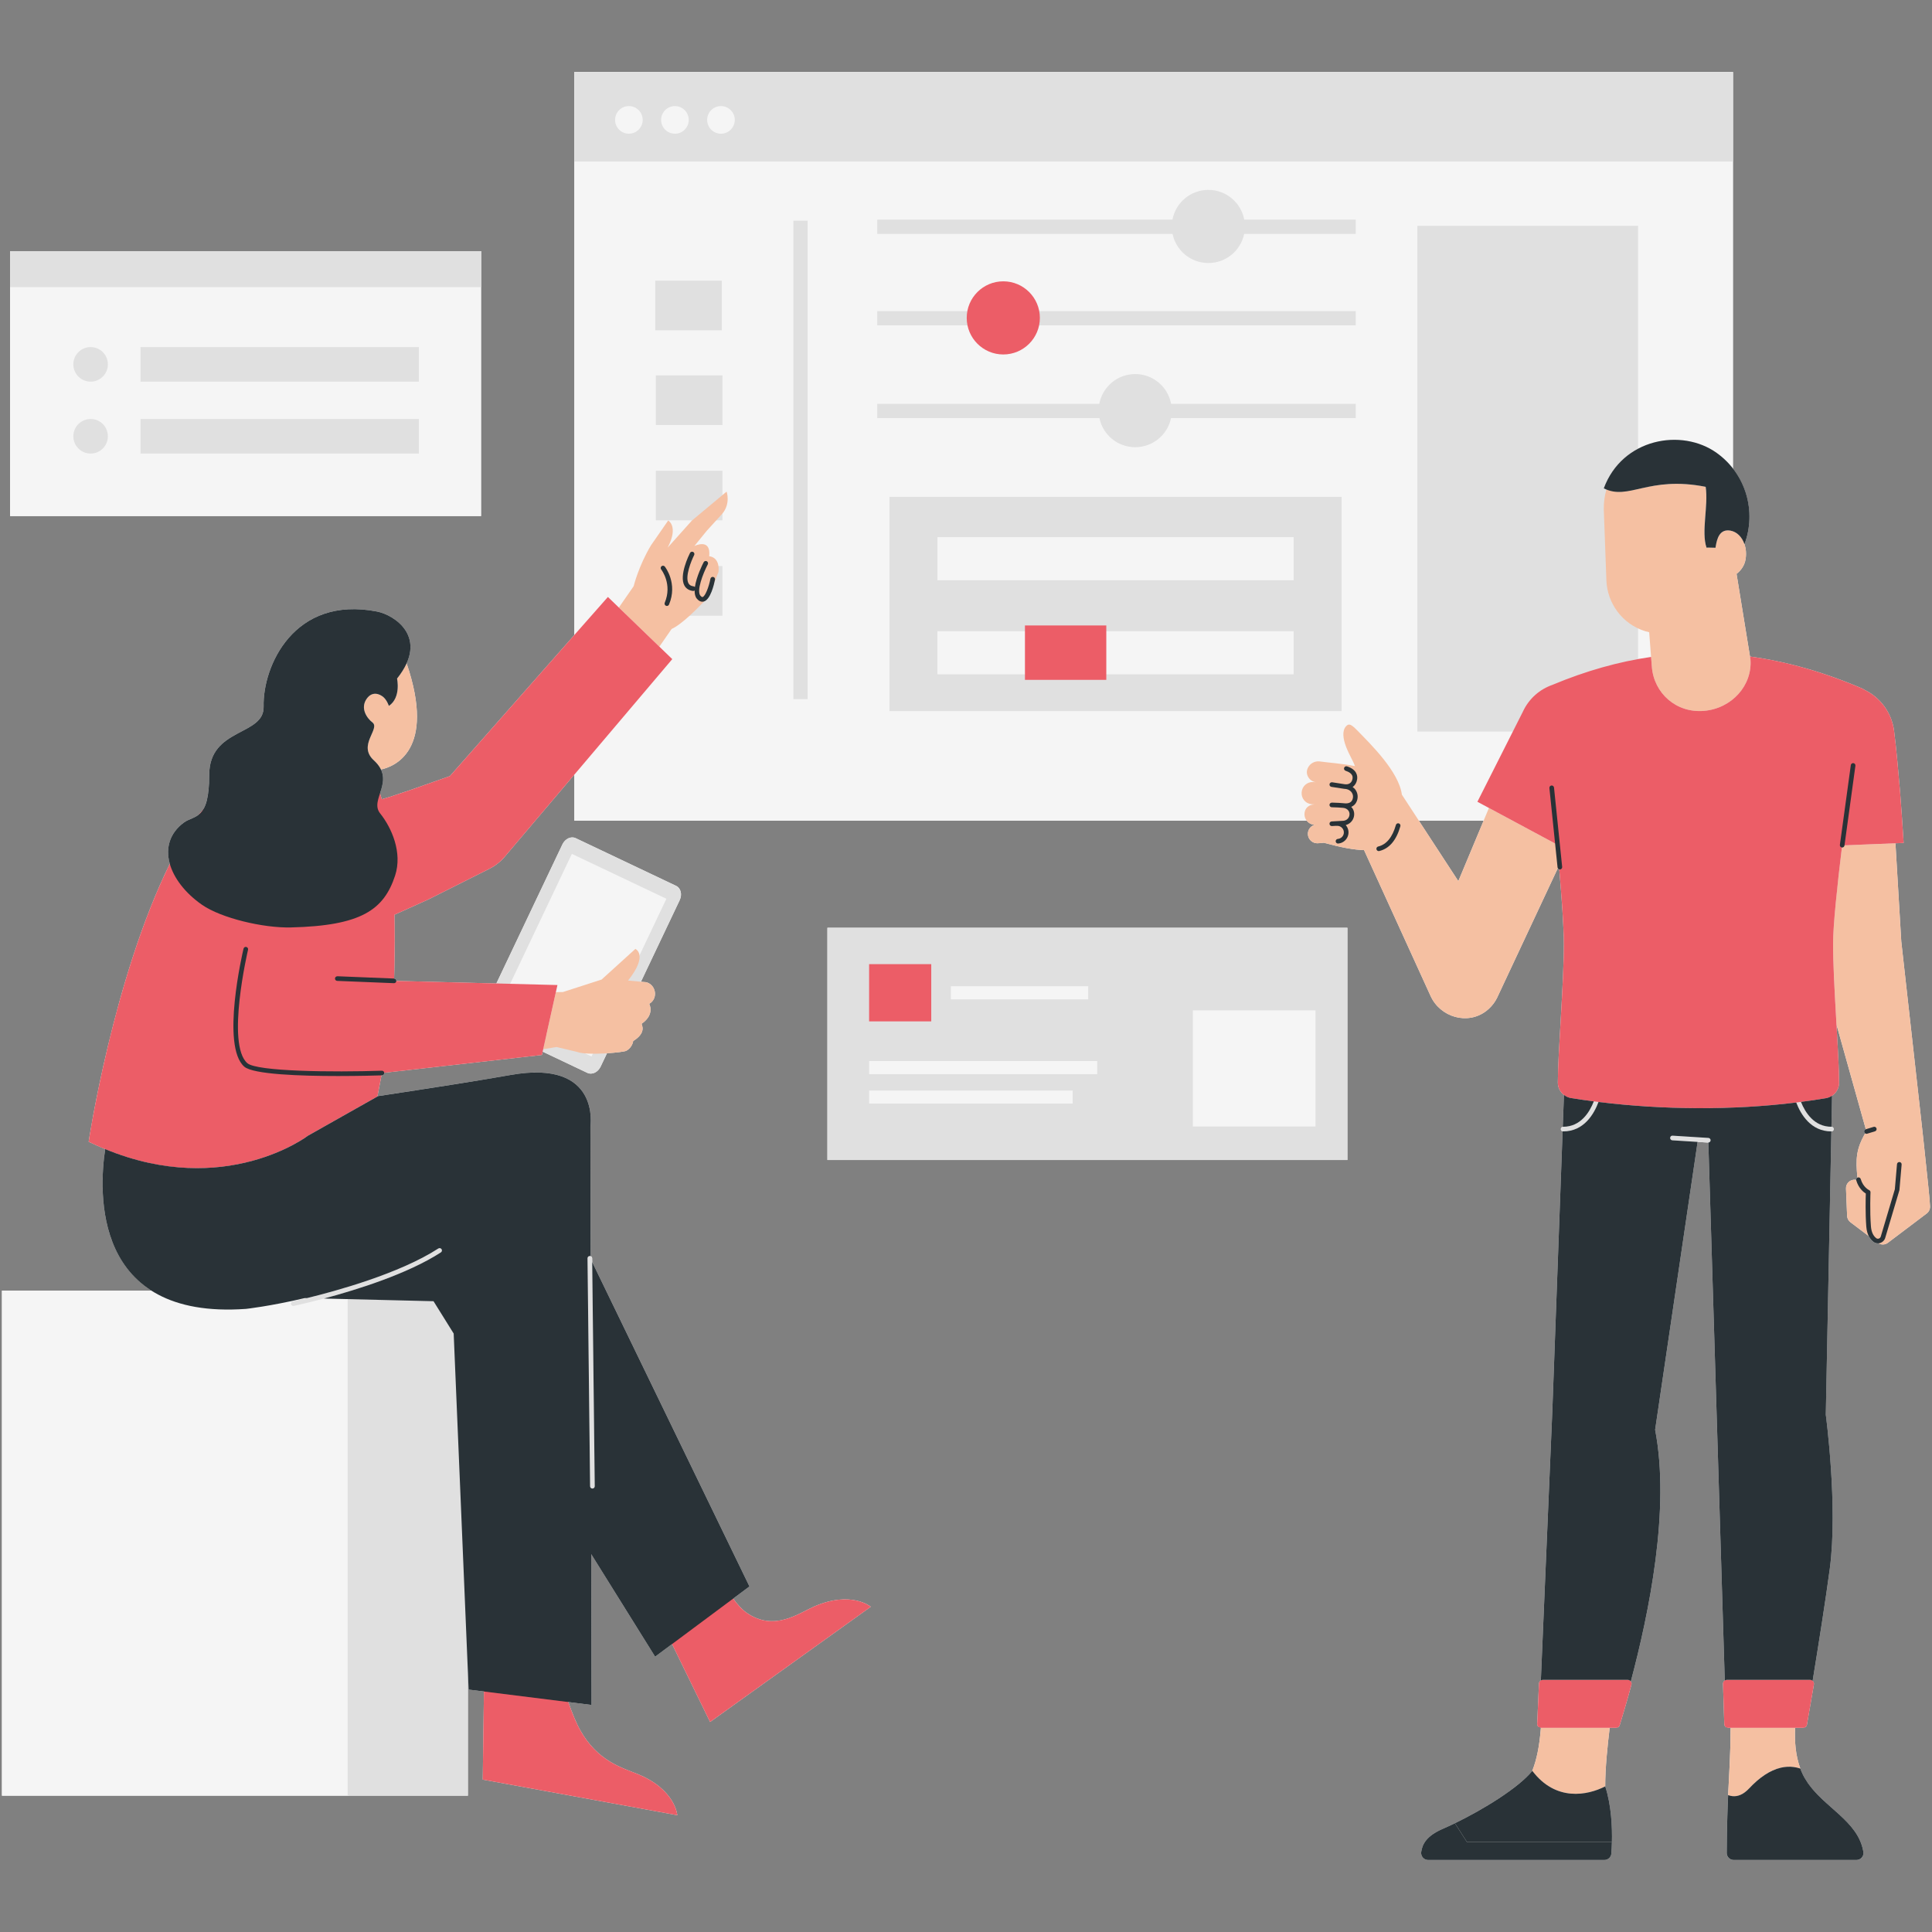 <svg xmlns="http://www.w3.org/2000/svg" xmlns:xlink="http://www.w3.org/1999/xlink" width="2000" zoomAndPan="magnify" viewBox="0 0 1500 1500" height="2000" preserveAspectRatio="xMidYMid meet" version="1.0"><rect x="0" y="0" width="1500" height="1500" fill="#808080" stroke="none"/><defs><clipPath id="bed9dd096c"><path d="M 1 55.91 L 1499 55.91 L 1499 1444.16 L 1 1444.16 Z M 1 55.91 " clip-rule="nonzero"/></clipPath><clipPath id="6524c5c101"><path d="M 1103 1415 L 1252 1415 L 1252 1444.16 L 1103 1444.16 Z M 1103 1415 " clip-rule="nonzero"/></clipPath><clipPath id="fa583aedb1"><path d="M 1 55.91 L 1346 55.91 L 1346 1395 L 1 1395 Z M 1 55.91 " clip-rule="nonzero"/></clipPath><clipPath id="7646b38ee9"><path d="M 7 55.91 L 1424 55.91 L 1424 1395 L 7 1395 Z M 7 55.91 " clip-rule="nonzero"/></clipPath><clipPath id="921b553883"><path d="M 1340 1371 L 1447 1371 L 1447 1444.16 L 1340 1444.16 Z M 1340 1371 " clip-rule="nonzero"/></clipPath><clipPath id="fa73527736"><path d="M 1103 1415 L 1252 1415 L 1252 1444.16 L 1103 1444.16 Z M 1103 1415 " clip-rule="nonzero"/></clipPath></defs><path fill="#f5f5f5" d="M 7.848 400.668 L 373.484 400.668 L 373.484 194.984 L 7.848 194.984 Z M 7.848 400.668 " fill-opacity="1" fill-rule="nonzero"/><path fill="#f5f5f5" d="M 642.398 720.332 L 1046.129 720.332 L 1046.129 900.621 L 642.398 900.621 Z M 642.398 720.332 " fill-opacity="1" fill-rule="nonzero"/><g clip-path="url(#bed9dd096c)"><path fill="#f5f5f5" d="M 1498.445 936.27 C 1498.445 936.238 1498.461 936.207 1498.461 936.18 C 1498.371 933.949 1497.828 928.055 1497.094 920.688 L 1497.09 920.68 C 1495.152 901.281 1491.867 871.656 1491.863 871.652 L 1476.148 730.965 L 1471.625 654.711 L 1432.062 656.316 L 1477.98 654.457 C 1477.168 641.16 1476.211 627.875 1475.203 614.594 C 1473.848 598.918 1472.539 583.242 1470.582 567.605 C 1468.742 552.871 1459.34 540.965 1446.777 535.18 C 1446.797 535.07 1446.805 534.992 1446.805 534.992 C 1416.887 522.074 1387.66 513.645 1358.691 509.73 L 1348.25 445.551 C 1351.926 442.734 1354.465 438.863 1355.242 434.293 C 1355.957 430.09 1355.586 426.035 1354.402 422.539 C 1361.816 402.75 1358.367 380.426 1345.441 363.805 L 1345.441 55.91 L 445.91 55.91 L 445.91 493.027 L 349.297 602.562 L 317.848 613.625 L 302.766 618.652 L 296.434 620.516 C 295.977 618.973 295.492 617.508 294.992 616.086 C 296.879 610.332 298.938 604.086 295.754 597.438 C 305.73 595.328 338.844 583.035 315.695 515.004 C 315.695 515.004 315.695 515.008 315.691 515.008 C 326.707 490.57 304.367 477.066 292.797 474.801 C 228.027 462.117 203.875 517.48 204.676 548.551 C 205.266 571.602 162.398 564.699 162.434 601.688 C 162.445 616.32 160.492 624.141 157.621 628.703 C 156.598 629.816 155.598 630.984 154.621 632.191 C 150.855 635.379 146.344 635.902 142.551 638.762 C 131.375 647.184 128.535 658.828 131.859 670.625 C 87.809 759.957 68.832 886.445 68.832 886.445 C 73.18 888.555 77.441 890.41 81.668 892.152 C 81.664 892.152 81.664 892.152 81.66 892.148 C 78.062 916.066 74.379 974.629 117.656 1002.078 L 1.508 1002.078 L 1.508 1394.176 L 363.289 1394.176 L 363.289 1298.512 L 363.848 1311.785 L 375.727 1313.27 L 374.812 1381.672 L 525.867 1409.305 C 525.867 1409.305 524.41 1389.34 495.219 1377.434 C 483.086 1372.484 463.945 1367.418 450.418 1343.18 C 447.234 1337.473 444.059 1329.562 441.219 1321.453 L 459.242 1323.707 L 459.02 1206.629 L 508.641 1286.227 L 521.781 1276.449 L 551.301 1336.945 L 676.102 1247.469 C 676.102 1247.469 660.73 1234.648 631.891 1247.379 C 619.902 1252.672 600.895 1266.949 579.684 1252.141 C 575.965 1249.543 572.457 1245.609 569.262 1241.113 L 581.895 1231.715 L 459.781 979.848 L 461.758 1153.879 L 459.746 976.914 C 459.734 976.145 459.27 975.574 458.578 975.301 L 458.387 874.816 C 458.387 874.816 466.906 822.008 396.336 834.617 C 373.32 838.73 335.066 844.738 293.074 851.086 L 296.191 834.914 C 296.328 834.91 296.484 834.902 296.602 834.898 C 297.594 834.867 298.375 834.035 298.344 833.039 C 298.344 832.988 298.316 832.949 298.309 832.898 L 420.742 819.07 L 421.316 816.488 L 456.027 832.977 C 459.633 834.688 464.242 832.52 466.324 828.133 L 471.254 817.758 C 478.922 817.266 485.543 816.371 486.27 815.801 C 491.152 813.109 491.598 808.246 491.598 808.246 C 502.25 801.715 498.125 795.656 498.102 794.883 C 508.773 787.52 504.031 779.367 504.031 779.367 C 504.109 779.328 504.184 779.27 504.281 779.23 C 511.039 775.105 509.434 764.742 501.805 762.59 C 501.773 762.582 499.957 762.422 497.629 762.211 L 527.727 698.832 C 529.809 694.445 528.574 689.504 524.973 687.793 L 446.949 650.738 C 443.348 649.027 438.734 651.195 436.652 655.582 L 385.375 763.566 L 307.723 761.582 C 307.742 760.598 306.98 759.777 306 759.734 L 305.988 759.734 C 306.184 753.895 306.742 734.113 306.238 710.223 L 324.953 701.766 L 332.797 698.207 L 379.969 674.52 C 384.91 672.039 389.254 668.516 392.699 664.195 L 445.906 601.434 L 445.906 637.176 L 1014.527 637.176 C 1015.836 638.863 1017.77 640.051 1020.02 640.328 L 1020.535 640.301 C 1020.535 640.344 1020.527 640.383 1020.527 640.426 C 1017.238 641.469 1015.047 644.727 1015.484 648.285 C 1015.93 651.934 1019.023 654.684 1022.699 654.715 C 1023.719 654.723 1025.633 654.551 1027.848 654.312 C 1041.316 658.004 1051.148 659.809 1059.043 660.012 C 1074.336 693.609 1110.586 773.023 1110.586 773.023 C 1118.078 789.867 1139.605 796.152 1154.109 784.777 C 1154.742 784.289 1155.352 783.766 1155.949 783.211 C 1158.594 780.773 1160.684 777.957 1162.223 774.926 L 1209.477 674.098 C 1209.711 674.543 1210.137 674.848 1210.621 674.977 C 1212.727 699.789 1214.168 721.391 1214.168 732.918 C 1214.168 763.723 1209.496 817.988 1209.496 840.535 C 1209.496 844.414 1211.34 847.883 1214.234 850.121 L 1213.324 874.891 C 1213.422 874.871 1213.512 874.832 1213.613 874.832 C 1212.621 874.832 1211.812 875.641 1211.812 876.633 C 1211.812 877.629 1212.621 878.438 1213.613 878.438 C 1214.988 878.438 1216.277 878.305 1217.531 878.121 C 1216.277 878.305 1214.984 878.438 1213.613 878.438 C 1213.465 878.438 1213.336 878.387 1213.195 878.352 L 1205.195 1096.035 L 1196.305 1304.723 C 1195.48 1305.219 1194.887 1306.066 1194.844 1307.094 L 1193.457 1338.402 C 1193.41 1339.461 1193.953 1340.363 1194.758 1340.926 L 1194.734 1341.504 L 1196.348 1341.504 C 1195.152 1356.414 1192.973 1366.492 1189.645 1374.879 C 1189.648 1374.875 1189.656 1374.871 1189.66 1374.867 C 1179.023 1388.152 1151.172 1405.078 1129.578 1415.566 L 1138.957 1430.211 L 1251.477 1430.211 C 1251.754 1418.637 1251.082 1401.73 1246.281 1386.957 C 1246.211 1373.02 1248.164 1354.336 1249.75 1341.508 L 1255.898 1341.508 C 1255.93 1341.402 1255.965 1341.289 1255.996 1341.184 C 1256.719 1340.84 1257.305 1340.234 1257.551 1339.434 C 1260.195 1330.914 1263.344 1320.234 1266.625 1308 C 1266.867 1307.094 1266.645 1306.203 1266.148 1305.512 C 1280.266 1252.43 1296.926 1171.746 1285.035 1110.086 L 1318.016 886.586 L 1298.383 885.348 L 1326.184 887.098 C 1326.223 887.102 1326.258 887.102 1326.293 887.102 C 1326.316 887.102 1326.336 887.09 1326.355 887.09 C 1326.355 887.09 1326.352 887.09 1326.352 887.09 L 1339.105 1304.781 C 1338.266 1305.332 1337.691 1306.246 1337.727 1307.324 L 1338.723 1338.637 C 1338.758 1339.691 1339.367 1340.566 1340.215 1341.066 L 1340.23 1341.516 L 1343.648 1341.516 C 1343.629 1342.469 1343.578 1343.387 1343.578 1344.379 C 1343.578 1361.809 1342.559 1375.145 1341.711 1393.715 C 1341.648 1395.105 1341.586 1396.531 1341.527 1397.984 C 1341.504 1398.527 1341.484 1399.094 1341.461 1399.645 C 1341.43 1400.469 1341.398 1401.289 1341.367 1402.137 C 1341.332 1403.035 1341.297 1403.957 1341.266 1404.879 C 1341.246 1405.41 1341.227 1405.945 1341.211 1406.484 C 1341.176 1407.59 1341.137 1408.711 1341.102 1409.859 C 1341.09 1410.184 1341.086 1410.516 1341.074 1410.844 C 1340.836 1418.93 1340.664 1428.02 1340.621 1438.641 C 1340.605 1441.648 1343.035 1444.109 1346.047 1444.109 L 1441.344 1444.109 C 1444.664 1444.109 1447.262 1441.145 1446.723 1437.867 C 1444.707 1425.527 1436.777 1416.848 1427.734 1408.605 C 1427.738 1408.605 1427.742 1408.605 1427.746 1408.609 C 1427.422 1408.312 1427.086 1408.02 1426.762 1407.727 C 1424.031 1405.27 1421.242 1402.828 1418.469 1400.344 C 1417.824 1399.762 1417.184 1399.18 1416.547 1398.59 C 1415.863 1397.965 1415.191 1397.336 1414.52 1396.695 C 1413.836 1396.047 1413.168 1395.387 1412.5 1394.73 C 1411.891 1394.129 1411.289 1393.523 1410.695 1392.906 C 1410.016 1392.195 1409.359 1391.469 1408.707 1390.738 C 1408.164 1390.137 1407.621 1389.535 1407.098 1388.914 C 1406.434 1388.121 1405.805 1387.293 1405.18 1386.469 C 1404.727 1385.871 1404.254 1385.285 1403.82 1384.672 C 1403.152 1383.73 1402.551 1382.734 1401.945 1381.738 C 1401.617 1381.195 1401.254 1380.676 1400.941 1380.121 C 1400.074 1378.57 1399.281 1376.961 1398.586 1375.281 C 1398.574 1375.254 1398.562 1375.234 1398.555 1375.211 C 1398.266 1374.516 1398.031 1373.82 1397.773 1373.121 C 1393.922 1362.66 1393.301 1352.113 1393.68 1341.516 L 1401.266 1341.516 C 1401.285 1341.398 1401.309 1341.262 1401.328 1341.145 C 1402.121 1340.73 1402.73 1340.008 1402.895 1339.074 C 1404.43 1330.289 1406.309 1319.48 1408.309 1307.742 C 1408.488 1306.68 1408.047 1305.711 1407.309 1305.059 C 1412.074 1275.871 1417.508 1241.523 1420.641 1218.047 C 1427.094 1169.602 1417.531 1098.398 1417.531 1098.398 L 1421.848 878.441 C 1420.496 878.441 1419.227 878.312 1417.992 878.133 C 1419.238 878.316 1420.52 878.445 1421.883 878.445 C 1422.875 878.445 1423.684 877.641 1423.684 876.645 C 1423.684 875.652 1422.875 874.844 1421.883 874.844 C 1421.895 874.844 1421.902 874.852 1421.918 874.852 L 1422.391 850.734 C 1425.695 848.539 1427.855 844.832 1427.855 840.648 C 1427.855 830.441 1426.895 813.668 1425.84 795.516 C 1434.605 826.84 1444.84 863.32 1448.613 876.77 L 1448.574 876.781 C 1447.625 877.074 1447.09 878.078 1447.379 879.035 C 1447.504 879.449 1447.777 879.762 1448.113 879.984 C 1447.898 880.336 1447.641 880.691 1447.453 881.035 C 1441.629 891.777 1440.477 899.047 1442.121 914.363 C 1441.453 914.695 1441.07 915.398 1441.156 916.145 C 1440.965 916.102 1440.793 916.016 1440.598 915.988 C 1436.566 915.5 1433.059 918.734 1433.223 922.793 L 1434.082 943.98 C 1434.16 945.949 1435.117 947.777 1436.691 948.969 L 1450.891 959.711 C 1451.953 961.801 1453.262 963.227 1454.434 964.141 C 1455.457 964.945 1456.711 965.363 1457.984 965.363 C 1458.152 965.363 1458.316 965.297 1458.488 965.285 C 1460.754 966.594 1463.59 966.527 1465.723 964.914 L 1495.852 942.172 C 1497.578 940.871 1498.555 938.809 1498.469 936.648 Z M 239.09 881.758 C 239.09 881.758 239.023 881.809 238.902 881.898 C 239.02 881.812 239.09 881.758 239.09 881.758 Z M 292.312 592.41 C 292.176 592.258 292.047 592.105 291.902 591.949 C 292.047 592.105 292.176 592.258 292.312 592.41 Z M 294.652 595.477 C 294.723 595.582 294.793 595.691 294.859 595.797 C 294.789 595.688 294.719 595.578 294.652 595.477 Z M 293.387 593.684 C 293.504 593.836 293.617 593.984 293.727 594.133 C 293.617 593.984 293.504 593.836 293.387 593.684 Z M 310.578 523.781 C 310.68 523.637 310.766 523.5 310.863 523.355 C 310.766 523.5 310.684 523.637 310.578 523.781 Z M 314.305 517.824 C 314.305 517.82 314.309 517.82 314.309 517.816 C 314.305 517.82 314.305 517.82 314.305 517.824 Z M 312.594 520.766 C 312.641 520.695 312.676 520.629 312.719 520.559 C 312.672 520.629 312.641 520.695 312.594 520.766 Z M 272.793 1002.082 L 272.785 1002.082 C 275.438 1001.262 278.156 1000.395 280.898 999.496 C 278.16 1000.395 275.441 1001.262 272.793 1002.082 Z M 282.176 999.078 C 287.664 997.27 293.281 995.305 298.895 993.191 C 293.277 995.305 287.664 997.266 282.176 999.078 Z M 300.566 992.559 C 306.074 990.457 311.555 988.211 316.879 985.828 C 311.551 988.211 306.078 990.453 300.566 992.559 Z M 318.723 984.996 C 323.957 982.609 329.008 980.09 333.762 977.441 C 329.008 980.09 323.957 982.609 318.723 984.996 Z M 335.508 976.457 C 337.848 975.117 340.141 973.754 342.301 972.352 C 340.141 973.758 337.848 975.117 335.508 976.457 Z M 266.066 1000.355 C 267.789 999.844 269.547 999.312 271.324 998.766 C 269.547 999.312 267.789 999.848 266.066 1000.355 Z M 272.73 998.332 C 274.695 997.723 276.691 997.09 278.711 996.438 C 276.691 997.09 274.699 997.723 272.73 998.332 Z M 260.133 1002.082 L 260.125 1002.082 C 261.828 1001.594 263.559 1001.102 265.336 1000.574 C 263.562 1001.098 261.836 1001.598 260.133 1002.082 Z M 335.078 972.551 C 336.879 971.496 338.652 970.426 340.34 969.328 C 338.652 970.426 336.879 971.496 335.078 972.551 Z M 279.91 996.043 C 281.652 995.473 283.414 994.887 285.18 994.285 C 283.414 994.887 281.652 995.473 279.91 996.043 Z M 286.645 993.785 C 288.688 993.086 290.746 992.359 292.801 991.613 C 290.742 992.359 288.688 993.086 286.645 993.785 Z M 294.223 991.094 C 296 990.445 297.777 989.781 299.555 989.102 C 297.777 989.781 296 990.441 294.223 991.094 Z M 300.895 988.59 C 302.949 987.793 305.004 986.973 307.043 986.137 C 305.004 986.973 302.949 987.793 300.895 988.59 Z M 308.535 985.516 C 310.336 984.766 312.125 984 313.891 983.223 C 312.125 984.004 310.336 984.766 308.535 985.516 Z M 314.953 982.766 C 316.957 981.871 318.938 980.957 320.891 980.023 C 318.938 980.953 316.957 981.871 314.953 982.766 Z M 322.328 979.328 C 324.145 978.445 325.938 977.551 327.691 976.637 C 325.938 977.551 324.145 978.449 322.328 979.328 Z M 328.273 976.336 C 330.16 975.348 331.988 974.332 333.785 973.301 C 331.988 974.332 330.16 975.348 328.273 976.336 Z M 459.25 820.23 L 454.258 817.859 L 459.25 820.23 L 460.258 818.109 Z M 443.992 662.938 L 517.391 697.793 L 443.992 662.938 L 416.383 721.078 Z M 1345.871 1394.555 C 1346.168 1394.566 1346.465 1394.578 1346.762 1394.566 C 1346.461 1394.578 1346.168 1394.566 1345.871 1394.555 Z M 1355.973 1390.488 C 1356.668 1389.887 1357.367 1389.238 1358.078 1388.477 C 1358.984 1387.512 1359.891 1386.598 1360.801 1385.707 C 1359.891 1386.598 1358.984 1387.512 1358.078 1388.477 C 1357.367 1389.238 1356.668 1389.891 1355.973 1390.488 Z M 1347.605 1394.5 C 1347.945 1394.461 1348.289 1394.402 1348.641 1394.332 C 1348.289 1394.406 1347.945 1394.461 1347.605 1394.5 Z M 1349.406 1394.176 C 1350 1394.016 1350.598 1393.82 1351.211 1393.562 C 1350.598 1393.816 1349.996 1394.016 1349.406 1394.176 Z M 1351.668 1393.332 C 1352.176 1393.098 1352.684 1392.832 1353.199 1392.516 C 1352.684 1392.832 1352.176 1393.098 1351.668 1393.332 Z M 1353.887 1392.074 C 1354.359 1391.758 1354.844 1391.398 1355.328 1391.012 C 1354.844 1391.398 1354.359 1391.758 1353.887 1392.074 Z M 1387.695 1371.711 C 1385.996 1371.801 1384.305 1372.043 1382.613 1372.441 C 1381.652 1372.664 1380.695 1372.953 1379.734 1373.273 C 1384.043 1371.832 1388.387 1371.332 1392.734 1371.922 C 1391.055 1371.695 1389.375 1371.625 1387.695 1371.711 Z M 1361.641 1384.914 C 1362.285 1384.305 1362.934 1383.711 1363.582 1383.137 C 1362.93 1383.711 1362.285 1384.305 1361.641 1384.914 Z M 1364.539 1382.305 C 1365.184 1381.758 1365.832 1381.23 1366.484 1380.719 C 1365.836 1381.227 1365.188 1381.754 1364.539 1382.305 Z M 1367.355 1380.031 C 1368.285 1379.328 1369.215 1378.66 1370.152 1378.039 C 1369.219 1378.66 1368.285 1379.332 1367.355 1380.031 Z M 1370.168 1378.031 C 1371.098 1377.418 1372.039 1376.852 1372.98 1376.316 C 1372.039 1376.852 1371.102 1377.414 1370.168 1378.031 Z M 1373.859 1375.848 C 1374.523 1375.492 1375.188 1375.152 1375.855 1374.84 C 1375.188 1375.152 1374.523 1375.492 1373.859 1375.848 Z M 1376.848 1374.395 C 1377.516 1374.102 1378.188 1373.84 1378.855 1373.594 C 1378.188 1373.84 1377.512 1374.102 1376.848 1374.395 Z M 1393.949 1372.145 C 1394.387 1372.223 1394.824 1372.285 1395.262 1372.387 C 1394.824 1372.285 1394.387 1372.223 1393.949 1372.145 Z M 1174.395 637.176 L 1207.375 654.887 Z M 1237.449 855.09 C 1237.445 855.09 1237.441 855.09 1237.438 855.09 C 1237.441 855.09 1237.445 855.09 1237.449 855.09 Z M 1239.641 859.043 C 1239.609 859.113 1239.586 859.176 1239.555 859.246 C 1239.59 859.176 1239.613 859.113 1239.641 859.043 Z M 1238.895 860.609 C 1238.684 861.039 1238.457 861.469 1238.227 861.902 C 1238.457 861.469 1238.684 861.035 1238.895 860.609 Z M 1237.621 863.023 C 1237.184 863.789 1236.711 864.551 1236.211 865.305 C 1236.715 864.551 1237.184 863.789 1237.621 863.023 Z M 1229.328 868.188 C 1229.246 868.27 1229.16 868.34 1229.082 868.418 C 1229.16 868.34 1229.25 868.27 1229.328 868.188 Z M 1227.102 870.152 C 1226.945 870.273 1226.793 870.402 1226.637 870.52 C 1226.793 870.402 1226.945 870.273 1227.102 870.152 Z M 1224.211 872.102 C 1224.055 872.191 1223.887 872.266 1223.727 872.355 C 1223.883 872.27 1224.055 872.191 1224.211 872.102 Z M 1221.223 873.477 C 1221.082 873.527 1220.949 873.59 1220.812 873.641 C 1220.953 873.59 1221.082 873.527 1221.223 873.477 Z M 1237.449 855.094 C 1237.324 855.41 1237.191 855.727 1237.059 856.047 C 1237.188 855.727 1237.324 855.406 1237.449 855.094 Z M 1236.484 857.371 C 1236.355 857.664 1236.23 857.949 1236.094 858.242 C 1236.23 857.953 1236.355 857.664 1236.484 857.371 Z M 1235.047 860.316 C 1234.91 860.562 1234.773 860.805 1234.633 861.051 C 1234.77 860.805 1234.91 860.562 1235.047 860.316 Z M 1233.461 863 C 1233.379 863.121 1233.312 863.246 1233.23 863.367 C 1233.309 863.25 1233.379 863.121 1233.461 863 Z M 1231.645 865.551 C 1231.496 865.738 1231.352 865.922 1231.199 866.105 C 1231.352 865.918 1231.5 865.734 1231.645 865.551 Z M 1231.117 871.434 C 1230.395 872.121 1229.633 872.773 1228.828 873.383 C 1229.629 872.773 1230.391 872.121 1231.117 871.434 Z M 1235.648 866.133 C 1235.184 866.809 1234.688 867.469 1234.168 868.121 C 1234.688 867.473 1235.18 866.809 1235.648 866.133 Z M 1233.773 868.625 C 1233.117 869.414 1232.41 870.172 1231.672 870.906 C 1232.41 870.172 1233.117 869.414 1233.773 868.625 Z M 1259.887 857.594 C 1260.051 857.609 1260.223 857.625 1260.387 857.641 C 1260.223 857.625 1260.051 857.613 1259.887 857.594 Z M 1299.621 860.051 C 1299.105 860.031 1298.594 860.02 1298.074 860.004 C 1298.59 860.02 1299.105 860.035 1299.621 860.051 Z M 1338.957 860.105 C 1338.109 860.133 1337.258 860.156 1336.406 860.18 C 1337.258 860.156 1338.109 860.133 1338.957 860.105 Z M 1401.836 868.715 C 1402.484 869.488 1403.172 870.238 1403.898 870.957 C 1403.172 870.238 1402.484 869.488 1401.836 868.715 Z M 1406.559 873.266 C 1405.816 872.695 1405.109 872.09 1404.438 871.461 C 1405.105 872.09 1405.816 872.695 1406.559 873.266 Z M 1401.305 868.051 C 1400.816 867.434 1400.348 866.805 1399.902 866.168 C 1400.344 866.801 1400.812 867.434 1401.305 868.051 Z M 1399.387 865.43 C 1398.887 864.68 1398.422 863.918 1397.988 863.16 C 1398.426 863.918 1398.887 864.68 1399.387 865.43 Z M 1397.367 862.035 C 1397.129 861.586 1396.898 861.148 1396.68 860.703 C 1396.898 861.145 1397.125 861.586 1397.367 862.035 Z M 1395.539 858.262 C 1395.453 858.074 1395.367 857.883 1395.289 857.695 C 1395.367 857.883 1395.457 858.07 1395.539 858.262 Z M 1398.246 855.504 C 1398.246 855.508 1398.25 855.512 1398.25 855.512 C 1398.25 855.508 1398.246 855.504 1398.246 855.504 Z M 1399.168 857.641 C 1399.266 857.848 1399.363 858.059 1399.465 858.273 C 1399.363 858.059 1399.266 857.852 1399.168 857.641 Z M 1400.602 860.516 C 1400.676 860.656 1400.762 860.797 1400.84 860.938 C 1400.762 860.797 1400.68 860.656 1400.602 860.516 Z M 1402.062 862.965 C 1402.164 863.121 1402.266 863.285 1402.367 863.441 C 1402.262 863.285 1402.164 863.121 1402.062 862.965 Z M 1403.961 865.633 C 1404.09 865.801 1404.227 865.957 1404.359 866.121 C 1404.227 865.957 1404.09 865.801 1403.961 865.633 Z M 1406.207 868.18 C 1406.234 868.211 1406.262 868.242 1406.293 868.273 C 1406.262 868.242 1406.238 868.211 1406.207 868.18 Z M 1407.781 854.188 C 1411.102 853.695 1414.41 853.184 1417.676 852.629 C 1414.41 853.184 1411.105 853.699 1407.781 854.188 Z M 1414.762 873.648 C 1414.598 873.59 1414.441 873.52 1414.281 873.461 C 1414.441 873.52 1414.598 873.59 1414.762 873.648 Z M 1411.785 872.34 C 1411.648 872.266 1411.508 872.207 1411.375 872.129 C 1411.508 872.207 1411.648 872.266 1411.785 872.34 Z M 1408.957 870.551 C 1408.785 870.426 1408.621 870.293 1408.453 870.164 C 1408.621 870.293 1408.785 870.422 1408.957 870.551 Z M 1377.398 857.812 C 1376.367 857.906 1375.34 858 1374.305 858.086 C 1375.34 858 1376.367 857.91 1377.398 857.812 Z M 1346.613 413.02 C 1347.402 413.402 1348.156 413.859 1348.859 414.402 C 1348.152 413.859 1347.402 413.398 1346.613 413.02 Z M 1354.402 422.523 C 1354.117 421.676 1353.766 420.875 1353.387 420.102 C 1353.766 420.879 1354.121 421.676 1354.402 422.523 Z M 1352.863 419.109 C 1352.426 418.348 1351.961 417.605 1351.434 416.945 C 1351.961 417.609 1352.426 418.348 1352.863 419.109 Z M 1350.969 416.426 C 1350.469 415.852 1349.941 415.324 1349.375 414.844 C 1349.941 415.324 1350.469 415.848 1350.969 416.426 Z M 1346.062 412.777 C 1345.863 412.695 1345.645 412.664 1345.445 412.59 L 1345.445 412.508 C 1345.656 412.59 1345.855 412.691 1346.062 412.777 Z M 1132.242 684.125 L 1101.602 637.176 L 1151.875 637.176 Z M 1217.055 851.734 C 1216.891 851.664 1216.73 851.59 1216.57 851.512 C 1216.73 851.586 1216.891 851.664 1217.055 851.734 Z M 1217.785 874.422 C 1217.547 874.465 1217.309 874.5 1217.066 874.535 C 1217.305 874.5 1217.547 874.465 1217.785 874.422 Z M 1221.926 877.09 C 1220.82 877.465 1219.645 877.742 1218.43 877.969 C 1219.645 877.742 1220.82 877.465 1221.926 877.09 Z M 1228.598 873.566 C 1227.719 874.215 1226.777 874.805 1225.801 875.344 C 1226.777 874.805 1227.719 874.215 1228.598 873.566 Z M 1225.125 875.695 C 1224.148 876.199 1223.137 876.66 1222.059 877.035 C 1223.137 876.66 1224.148 876.203 1225.125 875.695 Z M 1197.812 1304.242 C 1197.508 1304.242 1197.223 1304.324 1196.941 1304.41 C 1197.215 1304.312 1197.504 1304.242 1197.812 1304.242 Z M 1195.48 1341.297 C 1195.762 1341.395 1196.051 1341.473 1196.359 1341.48 C 1196.047 1341.473 1195.758 1341.406 1195.48 1341.297 Z M 1265.141 1304.59 C 1265.152 1304.594 1265.156 1304.605 1265.168 1304.613 C 1265.156 1304.605 1265.152 1304.594 1265.141 1304.59 Z M 1327.559 886.574 C 1327.586 886.555 1327.594 886.516 1327.621 886.492 C 1327.594 886.516 1327.586 886.555 1327.559 886.574 Z M 1327.938 886.051 C 1328.031 885.852 1328.094 885.629 1328.105 885.398 C 1328.094 885.629 1328.035 885.852 1327.938 886.051 Z M 1340.711 1304.242 C 1340.383 1304.242 1340.078 1304.336 1339.785 1304.434 C 1340.07 1304.316 1340.375 1304.242 1340.711 1304.242 Z M 1399.988 1341.492 L 1341.699 1341.492 C 1341.387 1341.492 1341.098 1341.422 1340.82 1341.32 C 1341.102 1341.41 1341.391 1341.492 1341.699 1341.492 L 1399.988 1341.492 C 1400.27 1341.492 1400.527 1341.426 1400.785 1341.355 C 1400.531 1341.438 1400.27 1341.492 1399.988 1341.492 Z M 1405.402 1304.242 C 1405.797 1304.242 1406.156 1304.336 1406.488 1304.488 C 1406.152 1304.352 1405.797 1304.242 1405.402 1304.242 Z M 1407.004 873.617 C 1407.867 874.254 1408.785 874.824 1409.738 875.355 C 1408.785 874.824 1407.871 874.254 1407.004 873.617 Z M 1413.656 877.102 C 1414.742 877.469 1415.898 877.742 1417.086 877.965 C 1415.895 877.742 1414.742 877.469 1413.656 877.102 Z M 1410.438 875.715 C 1411.352 876.18 1412.297 876.602 1413.297 876.957 C 1412.293 876.605 1411.348 876.184 1410.438 875.715 Z M 1417.77 874.43 C 1417.996 874.473 1418.23 874.504 1418.461 874.535 C 1418.227 874.5 1417.996 874.473 1417.77 874.43 Z M 1420.125 851.926 C 1420.184 851.902 1420.238 851.867 1420.297 851.844 C 1420.234 851.871 1420.18 851.898 1420.125 851.926 Z M 1423.199 732.91 C 1423.199 734.934 1423.223 737.074 1423.262 739.285 C 1423.223 737.074 1423.199 734.934 1423.199 732.91 Z M 1423.312 741.598 C 1423.344 743.105 1423.379 744.613 1423.426 746.191 C 1423.379 744.613 1423.344 743.105 1423.312 741.598 Z M 1423.52 749.098 C 1423.57 750.547 1423.617 751.992 1423.676 753.48 C 1423.617 751.992 1423.57 750.547 1423.52 749.098 Z M 1423.812 756.773 C 1423.875 758.215 1423.934 759.664 1424.004 761.141 C 1423.934 759.664 1423.875 758.215 1423.812 756.773 Z M 1424.168 764.617 C 1424.242 766.082 1424.312 767.555 1424.391 769.039 C 1424.312 767.555 1424.242 766.086 1424.168 764.617 Z M 1424.574 772.605 C 1424.652 774.125 1424.734 775.645 1424.816 777.168 C 1424.734 775.641 1424.656 774.125 1424.574 772.605 Z M 1425.492 789.098 C 1425.59 790.781 1425.688 792.457 1425.781 794.117 C 1425.684 792.449 1425.59 790.785 1425.492 789.098 Z M 1425.012 780.68 C 1425.102 782.258 1425.188 783.836 1425.281 785.41 C 1425.188 783.832 1425.102 782.258 1425.012 780.68 Z M 1425.012 780.68 " fill-opacity="1" fill-rule="nonzero"/></g><g clip-path="url(#6524c5c101)"><path fill="#f5f5f5" d="M 1129.594 1415.555 C 1126.312 1417.148 1123.168 1418.594 1120.258 1419.859 C 1107.461 1425.406 1104.23 1431.801 1103.406 1437.957 C 1102.977 1441.203 1105.523 1444.09 1108.801 1444.09 L 1245.66 1444.09 C 1248.5 1444.09 1250.863 1441.906 1251.07 1439.074 C 1251.238 1436.758 1251.41 1433.715 1251.492 1430.199 L 1138.973 1430.199 Z M 1129.594 1415.555 " fill-opacity="1" fill-rule="nonzero"/></g><g clip-path="url(#fa583aedb1)"><path fill="#f5f5f5" d="M 1035.402 888.461 L 649.312 888.461 L 649.312 728.922 L 1035.402 728.922 Z M 445.91 55.91 L 445.91 637.176 L 1345.445 637.176 L 1345.445 55.91 Z M 1.508 1394.18 L 270.816 1394.18 L 270.816 1002.082 L 1.508 1002.082 Z M 7.848 194.984 L 7.848 400.664 L 373.484 400.664 L 373.484 194.984 Z M 443.992 662.938 L 385.852 785.375 L 459.25 820.23 L 517.391 697.793 Z M 443.992 662.938 " fill-opacity="1" fill-rule="nonzero"/></g><g clip-path="url(#7646b38ee9)"><path fill="#e0e0e0" d="M 83.766 282.887 C 83.766 290.293 77.758 296.301 70.352 296.301 C 62.941 296.301 56.938 290.293 56.938 282.887 C 56.938 275.477 62.941 269.473 70.352 269.473 C 77.758 269.473 83.766 275.477 83.766 282.887 Z M 615.965 542.812 L 627.039 542.812 L 627.039 171.316 L 615.965 171.316 Z M 70.352 325.301 C 62.941 325.301 56.938 331.309 56.938 338.715 C 56.938 346.121 62.941 352.129 70.352 352.129 C 77.758 352.129 83.766 346.121 83.766 338.715 C 83.766 331.309 77.758 325.301 70.352 325.301 Z M 560.418 217.91 L 508.699 217.91 L 508.699 256.445 L 560.418 256.445 Z M 325.242 269.473 L 109.098 269.473 L 109.098 296.301 L 325.238 296.301 L 325.238 269.473 Z M 509.207 404.004 L 560.926 404.004 L 560.926 365.465 L 509.207 365.465 Z M 509.207 329.969 L 560.926 329.969 L 560.926 291.434 L 509.207 291.434 Z M 7.848 222.922 L 373.484 222.922 L 373.484 194.984 L 7.848 194.984 Z M 109.098 352.129 L 325.238 352.129 L 325.238 325.301 L 109.098 325.301 Z M 509.207 478.035 L 560.926 478.035 L 560.926 439.496 L 509.207 439.496 Z M 938.168 147.426 C 924.293 147.426 912.758 157.387 910.281 170.539 L 681.094 170.539 L 681.094 181.613 L 910.367 181.613 C 913.039 194.52 924.469 204.219 938.168 204.219 C 951.863 204.219 963.293 194.52 965.965 181.613 L 1052.57 181.613 L 1052.57 170.539 L 966.047 170.539 C 963.574 157.387 952.039 147.426 938.168 147.426 Z M 642.398 720.332 L 1046.129 720.332 L 1046.129 900.621 L 642.398 900.621 Z M 926.152 874.59 L 1021.371 874.59 L 1021.371 784.445 L 926.152 784.445 Z M 738.25 775.875 L 844.895 775.875 L 844.895 765.719 L 738.25 765.719 Z M 674.773 833.965 L 851.883 833.965 L 851.883 823.805 L 674.773 823.805 Z M 674.773 856.816 L 832.836 856.816 L 832.836 846.66 L 674.773 846.66 Z M 445.91 55.91 L 1345.445 55.91 L 1345.445 125.457 L 445.91 125.457 Z M 549.031 93.086 C 549.031 99.008 553.836 103.809 559.754 103.809 C 565.676 103.809 570.477 99.004 570.477 93.086 C 570.477 87.164 565.676 82.363 559.754 82.363 C 553.836 82.363 549.031 87.16 549.031 93.086 Z M 513.289 93.086 C 513.289 99.008 518.09 103.809 524.012 103.809 C 529.93 103.809 534.734 99.004 534.734 93.086 C 534.734 87.164 529.93 82.363 524.012 82.363 C 518.09 82.363 513.289 87.16 513.289 93.086 Z M 477.543 93.086 C 477.543 99.008 482.344 103.809 488.262 103.809 C 494.184 103.809 498.984 99.004 498.984 93.086 C 498.984 87.164 494.184 82.363 488.262 82.363 C 482.344 82.363 477.543 87.16 477.543 93.086 Z M 1100.414 567.977 L 1271.793 567.977 L 1271.793 175.312 L 1100.414 175.312 Z M 1041.613 385.75 L 1041.613 552.07 L 690.574 552.07 L 690.574 385.75 Z M 1004.375 490.066 L 727.809 490.066 L 727.809 523.531 L 1004.375 523.531 Z M 1004.375 417.047 L 727.812 417.047 L 727.812 450.512 L 1004.375 450.512 Z M 881.379 290.418 C 867.504 290.418 855.973 300.379 853.492 313.535 L 681.094 313.535 L 681.094 324.605 L 853.578 324.605 C 856.25 337.512 867.68 347.211 881.379 347.211 C 895.074 347.211 906.504 337.512 909.176 324.605 L 1052.57 324.605 L 1052.57 313.535 L 909.262 313.535 C 906.785 300.379 895.254 290.418 881.379 290.418 Z M 681.094 252.602 L 1052.57 252.602 L 1052.57 241.531 L 681.094 241.531 Z M 1421.898 874.82 C 1400.441 874.82 1395.547 846.551 1395.5 846.266 C 1395.34 845.289 1394.379 844.602 1393.43 844.781 C 1392.449 844.945 1391.785 845.867 1391.945 846.848 C 1391.996 847.164 1397.371 878.426 1421.898 878.426 C 1422.895 878.426 1423.703 877.617 1423.703 876.625 C 1423.703 875.629 1422.895 874.82 1421.898 874.82 Z M 1326.426 883.484 L 1298.625 881.73 C 1297.5 881.652 1296.777 882.426 1296.715 883.418 C 1296.648 884.41 1297.406 885.266 1298.402 885.328 L 1326.199 887.078 C 1326.242 887.082 1326.277 887.082 1326.312 887.082 C 1327.262 887.082 1328.051 886.348 1328.109 885.395 C 1328.172 884.402 1327.414 883.547 1326.426 883.484 Z M 1242.098 844.781 C 1241.129 844.602 1240.195 845.285 1240.031 846.27 C 1239.98 846.555 1235.133 874.82 1213.625 874.82 C 1212.633 874.82 1211.824 875.629 1211.824 876.625 C 1211.824 877.617 1212.633 878.426 1213.625 878.426 C 1238.16 878.426 1243.535 847.164 1243.582 846.848 C 1243.746 845.867 1243.074 844.941 1242.098 844.781 Z M 457.922 975.141 C 456.926 975.152 456.129 975.965 456.141 976.965 L 458.152 1153.93 C 458.16 1154.918 458.969 1155.711 459.953 1155.711 C 459.961 1155.711 459.965 1155.711 459.973 1155.711 C 460.969 1155.699 461.766 1154.887 461.754 1153.887 L 459.742 976.922 C 459.73 975.926 458.969 975.25 457.922 975.141 Z M 342.301 972.355 C 343.133 971.816 343.371 970.699 342.832 969.863 C 342.289 969.027 341.172 968.801 340.336 969.332 C 300.879 994.918 228.059 1010.227 227.328 1010.379 C 226.352 1010.582 225.727 1011.531 225.93 1012.508 C 226.105 1013.359 226.855 1013.941 227.688 1013.941 C 227.809 1013.941 227.934 1013.93 228.059 1013.902 C 228.426 1013.828 246.711 1009.984 269.922 1002.965 L 269.922 1394.184 L 363.285 1394.184 L 363.285 1002.082 L 272.785 1002.082 C 295.777 994.988 322.941 984.906 342.301 972.355 Z M 527.727 698.84 L 466.324 828.141 C 464.242 832.527 459.633 834.695 456.027 832.984 L 378.004 795.93 C 374.402 794.219 373.168 789.273 375.254 784.891 L 436.652 655.586 C 438.734 651.203 443.348 649.035 446.949 650.746 L 524.973 687.801 C 528.574 689.512 529.809 694.453 527.727 698.84 Z M 517.391 697.793 L 443.992 662.938 L 385.852 785.375 L 459.25 820.23 Z M 517.391 697.793 " fill-opacity="1" fill-rule="nonzero"/></g><path fill="#f5c0a2" d="M 504.281 779.238 C 504.184 779.277 504.109 779.332 504.031 779.375 C 504.031 779.375 508.773 787.527 498.102 794.887 C 498.121 795.664 502.25 801.727 491.598 808.25 C 491.598 808.25 491.148 813.113 486.27 815.809 C 484.703 817.027 455.801 819.816 447.918 816.66 L 439.105 814.566 L 432.133 812.902 L 421.738 814.594 L 431.574 770.312 L 437.07 770.215 L 439.102 769.555 L 467.07 760.531 L 493.324 736.715 C 493.324 736.715 503.613 741.285 487.613 761.293 C 489.047 761.465 501.723 762.578 501.801 762.598 C 509.438 764.75 511.043 775.109 504.281 779.238 Z M 560.578 399.094 C 567.516 391.113 564.133 381.688 564.133 381.688 L 537.191 404.164 L 518.375 425.176 C 527.086 408.504 518.762 404.145 518.762 404.145 L 505.473 423.324 C 495.812 439.34 491.969 455.117 491.969 455.117 L 490.266 457.59 L 483.934 466.707 L 480.477 471.691 L 511.93 502.059 L 517.793 493.594 L 520.848 489.184 L 521.449 488.305 C 529.137 485.012 541.891 472.035 547.531 466.031 C 547.66 465.902 547.77 465.777 547.879 465.664 C 548.902 464.566 552.137 457.797 552.539 457.355 C 554.625 452.012 557.84 444.016 557.84 444.016 C 559.027 432.062 550.609 431.898 550.609 431.898 C 552.148 417.641 539.594 423.695 539.117 423.934 L 548.707 412.129 Z M 315.695 515.004 C 314.027 518.699 311.621 522.645 308.27 526.84 C 308.27 526.84 311.566 541.559 301.922 548.07 C 301.922 548.07 300.461 543.641 297.637 541.211 C 294.652 538.648 289.066 536.574 284.879 542.262 C 279.289 549.855 285.016 557.723 289.105 560.844 C 295.57 565.773 277.371 578.539 290.188 590.246 C 292.863 592.688 294.633 595.09 295.754 597.438 C 305.73 595.328 338.848 583.035 315.695 515.004 Z M 1156.004 627.301 L 1132.242 684.125 L 1088.418 616.969 C 1086.055 599.09 1064.234 577.844 1054.203 567.531 C 1049.172 562.355 1047.309 561.336 1045.012 563.922 C 1041.953 567.371 1042.625 573.441 1045.188 580.062 C 1047.477 585.969 1050.984 591.605 1051.961 594.812 C 1042.434 592.871 1031.453 592.137 1025.238 591.25 C 1025.223 591.246 1025.191 591.242 1025.164 591.234 C 1025.129 591.227 1025.094 591.23 1025.055 591.223 C 1024.922 591.203 1024.773 591.184 1024.645 591.16 C 1024.516 591.145 1024.43 591.152 1024.316 591.145 C 1020.641 590.82 1017.098 592.75 1015.469 596.133 L 1015.359 596.359 C 1013 601.254 1016.738 606.613 1021.574 607.332 C 1020.734 607.234 1020 607.172 1019.406 607.152 C 1014.84 607 1010.965 610.457 1010.609 615.012 L 1010.59 615.238 C 1010.234 619.809 1013.562 623.844 1018.109 624.387 C 1018.707 624.457 1019.656 624.512 1020.809 624.566 L 1020.754 624.566 C 1016.16 624.531 1012.75 627.625 1012.781 632.219 C 1012.812 636.352 1015.922 639.82 1020.023 640.324 L 1020.539 640.297 C 1020.539 640.34 1020.531 640.379 1020.531 640.422 C 1017.242 641.465 1015.051 644.723 1015.488 648.281 C 1015.934 651.93 1019.027 654.68 1022.703 654.711 C 1023.723 654.719 1025.637 654.547 1027.852 654.309 C 1041.32 658 1051.152 659.805 1059.047 660.008 C 1074.34 693.605 1110.586 773.02 1110.586 773.02 C 1118.082 789.863 1139.609 796.148 1154.113 784.773 C 1154.746 784.285 1155.352 783.762 1155.953 783.207 C 1158.598 780.77 1160.688 777.953 1162.227 774.922 L 1216.242 659.656 Z M 1196.434 1341.492 C 1196.406 1341.492 1196.387 1341.48 1196.359 1341.48 C 1195.168 1356.398 1192.988 1366.477 1189.66 1374.867 C 1189.664 1374.867 1189.672 1374.859 1189.676 1374.855 C 1207.914 1398.922 1232.477 1393.992 1246.293 1386.934 C 1246.293 1386.938 1246.297 1386.938 1246.297 1386.945 C 1246.227 1373.012 1248.176 1354.324 1249.766 1341.492 Z M 1393.695 1341.492 L 1343.664 1341.492 C 1343.641 1342.449 1343.594 1343.367 1343.594 1344.359 C 1343.594 1361.785 1342.574 1375.121 1341.727 1393.691 C 1346.094 1395.422 1351.805 1395.184 1358.078 1388.477 C 1370.695 1375.008 1384.277 1368.605 1397.793 1373.102 C 1393.941 1362.641 1393.316 1352.09 1393.695 1341.492 Z M 1498.445 936.27 C 1498.445 936.238 1498.461 936.207 1498.461 936.18 C 1498.371 933.949 1497.828 928.055 1497.094 920.688 L 1497.09 920.68 C 1495.152 901.281 1491.867 871.656 1491.863 871.652 L 1476.148 730.965 L 1471.625 654.711 L 1430.242 656.387 C 1426.297 688.695 1423.199 718.582 1423.199 732.918 C 1423.199 749.77 1424.594 773.633 1425.859 795.496 C 1435 828.172 1445.762 866.523 1449.102 878.426 C 1448.48 879.297 1447.93 880.164 1447.469 881.016 C 1441.383 892.246 1440.391 899.66 1442.375 916.457 C 1441.82 916.223 1441.234 916.047 1440.617 915.977 C 1436.586 915.484 1433.074 918.723 1433.242 922.777 L 1434.098 943.965 C 1434.18 945.934 1435.133 947.762 1436.707 948.953 L 1453.445 961.613 C 1453.445 961.613 1453.445 961.609 1453.445 961.609 L 1457.797 964.898 C 1460.145 966.676 1463.387 966.676 1465.734 964.902 L 1495.867 942.16 C 1497.594 940.859 1498.57 938.793 1498.48 936.637 Z M 1359.035 511.797 L 1348.254 445.547 C 1351.93 442.727 1354.469 438.859 1355.246 434.285 C 1357.098 423.383 1351.793 413.383 1343.391 411.953 C 1334.988 410.523 1333.059 418.457 1332.129 423.922 L 1331.898 425.277 C 1328.113 425.113 1324.93 425.18 1324.93 425.18 C 1320.715 412.723 1326.492 392.91 1324.281 377.965 C 1281.332 369.461 1265.629 387.488 1247.223 380.008 C 1245.738 385.176 1245 390.652 1245.207 396.316 L 1247.203 450.676 C 1247.887 468.391 1259.578 484.621 1277.488 490.113 C 1278.461 490.414 1279.438 490.625 1280.414 490.852 L 1282.5 517.867 C 1284.188 538.188 1301.367 553.75 1322.969 551.91 C 1344.574 550.078 1360.719 532.113 1359.035 511.797 Z M 1359.035 511.797 " fill-opacity="1" fill-rule="nonzero"/><path fill="#ec5d67" d="M 503.738 1239.484 L 551.559 1205.203 C 551.559 1205.203 563.672 1240.973 579.676 1252.145 C 600.887 1266.957 619.895 1252.676 631.883 1247.387 C 660.727 1234.656 676.094 1247.477 676.094 1247.477 L 551.293 1336.949 Z M 374.809 1381.676 L 525.863 1409.309 C 525.863 1409.309 524.406 1389.344 495.219 1377.438 C 483.082 1372.488 463.941 1367.422 450.414 1343.184 C 440.5 1325.414 430.68 1286.309 430.68 1286.309 L 376.203 1277.43 Z M 306.242 710.227 L 324.957 701.77 L 332.801 698.211 L 379.973 674.523 C 384.91 672.043 389.258 668.52 392.703 664.199 L 521.953 511.738 L 471.973 463.477 L 349.293 602.562 L 317.844 613.625 L 302.762 618.652 L 296.43 620.516 C 295.133 616.137 293.68 612.219 292.039 608.934 C 286 596.855 272.949 598.254 250.527 600.609 C 229.887 602.777 177.418 596.867 150.27 638.09 C 93.039 725.004 68.828 886.449 68.828 886.449 C 169.23 935.262 239.082 881.758 239.082 881.758 L 293.02 851.32 L 296.531 833.109 L 420.73 819.082 L 432.797 764.785 L 305.914 761.539 C 305.922 761.539 306.84 738.777 306.242 710.227 Z M 1477.984 654.449 C 1477.172 641.152 1476.215 627.871 1475.207 614.586 C 1473.852 598.91 1472.543 583.234 1470.586 567.598 C 1468.746 552.863 1459.344 540.957 1446.781 535.176 C 1446.801 535.062 1446.809 534.988 1446.809 534.988 C 1416.887 522.066 1387.664 513.641 1358.695 509.723 L 1359.035 511.797 C 1360.719 532.113 1344.574 550.078 1322.969 551.914 C 1301.367 553.75 1284.188 538.188 1282.5 517.871 L 1281.898 510.043 C 1256.633 513.707 1231.27 520.883 1205.504 531.637 C 1205.461 531.652 1205.422 531.684 1205.375 531.699 C 1195.531 535.113 1187.043 542.344 1182.34 552.586 L 1147.051 622.496 L 1208.926 655.727 C 1211.91 688.285 1214.172 718.484 1214.172 732.914 C 1214.172 763.719 1209.5 817.984 1209.5 840.531 C 1209.5 846.523 1213.871 851.594 1219.785 852.551 C 1283.461 862.859 1355.676 863.164 1417.672 852.633 C 1423.551 851.637 1427.871 846.586 1427.871 840.625 C 1427.871 818.137 1423.195 763.762 1423.195 732.914 C 1423.195 718.582 1426.293 688.691 1430.238 656.383 Z M 1266.637 1307.98 C 1267.145 1306.098 1265.715 1304.238 1263.766 1304.238 L 1197.824 1304.238 C 1196.234 1304.238 1194.926 1305.492 1194.855 1307.082 L 1193.469 1338.395 C 1193.391 1340.086 1194.738 1341.496 1196.434 1341.496 L 1254.73 1341.496 C 1256.031 1341.496 1257.18 1340.66 1257.566 1339.418 C 1260.211 1330.898 1263.359 1320.219 1266.637 1307.98 M 1408.328 1307.719 C 1408.637 1305.906 1407.238 1304.242 1405.398 1304.242 L 1340.707 1304.242 C 1339.027 1304.242 1337.684 1305.629 1337.738 1307.309 L 1338.734 1338.621 C 1338.785 1340.227 1340.102 1341.496 1341.703 1341.496 L 1399.988 1341.496 C 1401.43 1341.496 1402.66 1340.473 1402.91 1339.055 C 1404.449 1330.266 1406.32 1319.457 1408.328 1307.719 M 807.348 246.812 C 807.348 262.496 794.637 275.207 778.953 275.207 C 763.27 275.207 750.559 262.496 750.559 246.812 C 750.559 231.129 763.27 218.418 778.953 218.418 C 794.637 218.418 807.348 231.129 807.348 246.812 Z M 674.773 748.578 L 674.773 793.016 L 723.02 793.016 L 723.02 748.578 Z M 858.926 485.594 L 795.77 485.594 L 795.77 527.824 L 858.926 527.824 Z M 858.926 485.594 " fill-opacity="1" fill-rule="nonzero"/><path fill="#293237" d="M 191.246 735.211 C 190.27 734.965 189.309 735.582 189.074 736.547 C 188.344 739.629 171.414 812.195 189.641 828.145 C 196.574 834.211 233.699 835.43 262.48 835.43 C 279.141 835.43 293.008 835.023 296.598 834.902 C 297.59 834.871 298.371 834.039 298.34 833.039 C 298.305 832.062 297.508 831.301 296.539 831.301 C 296.52 831.301 296.496 831.301 296.477 831.301 C 258.598 832.539 199.488 831.973 192.012 825.43 C 175.406 810.898 192.402 738.109 192.578 737.375 C 192.809 736.41 192.211 735.441 191.246 735.211 Z M 191.246 735.211 " fill-opacity="1" fill-rule="nonzero"/><path fill="#293237" d="M 538.035 458.801 C 538.105 458.809 538.176 458.812 538.246 458.812 C 538.645 458.812 539.008 458.66 539.312 458.434 C 539.262 460.973 539.715 463.227 541.016 464.789 C 542.574 466.66 544.082 467.18 545.285 467.18 C 545.672 467.18 546.023 467.125 546.34 467.047 C 551.645 465.691 554.402 453.688 555.121 450.043 C 555.316 449.066 554.68 448.117 553.703 447.926 C 552.742 447.715 551.781 448.367 551.586 449.348 C 550.32 455.773 547.547 463.02 545.445 463.555 C 544.906 463.66 544.168 462.941 543.785 462.48 C 540.684 458.766 545.66 445.594 549.523 438.168 C 549.984 437.289 549.637 436.199 548.754 435.742 C 547.891 435.293 546.789 435.621 546.328 436.508 C 545.543 438.016 540.633 447.695 539.516 455.77 C 539.238 455.48 538.875 455.266 538.449 455.215 C 536.516 454.992 535.27 454.238 534.523 452.859 C 531.707 447.613 536.754 435.266 538.938 430.949 C 539.383 430.062 539.027 428.977 538.141 428.527 C 537.262 428.086 536.168 428.434 535.719 429.324 C 534.832 431.078 527.141 446.727 531.352 454.562 C 532.648 456.973 534.957 458.445 538.035 458.801 Z M 538.035 458.801 " fill-opacity="1" fill-rule="nonzero"/><path fill="#293237" d="M 1211.066 675.051 C 1211.133 675.051 1211.195 675.047 1211.254 675.039 C 1212.246 674.941 1212.965 674.059 1212.863 673.066 L 1206.531 611.473 C 1206.434 610.48 1205.477 609.734 1204.559 609.863 C 1203.566 609.965 1202.848 610.848 1202.949 611.84 L 1209.281 673.434 C 1209.375 674.363 1210.156 675.051 1211.066 675.051 Z M 1211.066 675.051 " fill-opacity="1" fill-rule="nonzero"/><path fill="#293237" d="M 516.105 467.965 C 515.723 468.887 516.152 469.941 517.07 470.324 C 517.301 470.418 517.535 470.465 517.766 470.465 C 518.469 470.465 519.141 470.051 519.43 469.359 C 526.297 452.98 516.582 440.422 516.164 439.891 C 515.551 439.113 514.422 438.98 513.641 439.598 C 512.859 440.211 512.727 441.344 513.34 442.125 C 513.699 442.59 522.129 453.602 516.105 467.965 Z M 516.105 467.965 " fill-opacity="1" fill-rule="nonzero"/><path fill="#293237" d="M 156.871 702.496 C 171.738 712.824 204.309 720.586 225.852 720.062 C 280.586 718.73 297.992 706.379 306.73 679.887 C 312.66 661.898 303.93 642.461 295.152 631.539 C 286.379 620.621 307.902 606.43 290.188 590.25 C 277.375 578.543 295.57 565.777 289.109 560.848 C 285.02 557.727 279.289 549.859 284.883 542.266 C 289.07 536.582 294.66 538.652 297.641 541.211 C 300.469 543.641 301.926 548.074 301.926 548.074 C 311.57 541.562 308.273 526.844 308.273 526.844 C 333.746 494.902 306.117 477.418 292.801 474.809 C 228.031 462.121 203.879 517.488 204.68 548.559 C 205.27 571.609 162.402 564.707 162.438 601.695 C 162.469 637.422 150.809 632.547 142.551 638.77 C 120.586 655.32 130.691 684.301 156.871 702.496 Z M 156.871 702.496 " fill-opacity="1" fill-rule="nonzero"/><path fill="#293237" d="M 1237.449 855.09 C 1231.508 854.316 1225.602 853.488 1219.789 852.547 C 1217.699 852.211 1215.82 851.336 1214.242 850.113 L 1213.332 874.879 C 1213.43 874.859 1213.52 874.82 1213.621 874.82 C 1227.254 874.82 1234.18 863.48 1237.449 855.09 Z M 1237.449 855.09 " fill-opacity="1" fill-rule="nonzero"/><path fill="#293237" d="M 1324.285 377.969 C 1326.492 392.914 1320.719 412.727 1324.934 425.184 C 1324.934 425.184 1328.117 425.117 1331.902 425.281 L 1332.133 423.926 C 1333.062 418.465 1334.992 410.531 1343.395 411.957 C 1348.555 412.836 1352.531 416.965 1354.41 422.531 C 1363.828 397.395 1355.785 368.117 1332.938 351.703 C 1305.602 332.07 1259.469 340.398 1245.18 379.152 C 1264.516 388.949 1279.742 369.148 1324.285 377.969 Z M 1324.285 377.969 " fill-opacity="1" fill-rule="nonzero"/><path fill="#293237" d="M 1430.016 657.992 C 1430.102 658 1430.184 658.008 1430.266 658.008 C 1431.152 658.008 1431.922 657.352 1432.047 656.453 L 1440.535 594.527 C 1440.672 593.539 1439.98 592.633 1438.996 592.5 C 1438.02 592.355 1437.102 593.047 1436.969 594.035 L 1428.48 655.961 C 1428.34 656.945 1429.031 657.855 1430.016 657.992 Z M 1430.016 657.992 " fill-opacity="1" fill-rule="nonzero"/><path fill="#293237" d="M 1449.121 880.285 C 1449.297 880.285 1449.477 880.258 1449.648 880.207 L 1455.727 878.348 C 1456.68 878.059 1457.211 877.051 1456.922 876.098 C 1456.633 875.148 1455.637 874.609 1454.672 874.902 L 1448.594 876.762 C 1447.641 877.051 1447.109 878.059 1447.398 879.012 C 1447.637 879.781 1448.352 880.285 1449.121 880.285 Z M 1449.121 880.285 " fill-opacity="1" fill-rule="nonzero"/><path fill="#293237" d="M 1421.898 874.82 C 1421.914 874.82 1421.922 874.828 1421.938 874.828 L 1422.406 850.715 C 1421.008 851.648 1419.426 852.336 1417.676 852.629 C 1411.309 853.711 1404.812 854.652 1398.246 855.504 C 1401.59 863.848 1408.527 874.82 1421.898 874.82 Z M 1421.898 874.82 " fill-opacity="1" fill-rule="nonzero"/><g clip-path="url(#921b553883)"><path fill="#293237" d="M 1427.742 1408.582 C 1427.746 1408.582 1427.754 1408.582 1427.758 1408.586 C 1427.434 1408.289 1427.098 1408 1426.77 1407.703 C 1424.043 1405.246 1421.25 1402.809 1418.48 1400.32 C 1417.836 1399.742 1417.195 1399.156 1416.559 1398.57 C 1415.875 1397.941 1415.203 1397.312 1414.527 1396.676 C 1413.848 1396.027 1413.176 1395.367 1412.512 1394.707 C 1411.902 1394.105 1411.301 1393.5 1410.707 1392.883 C 1410.023 1392.176 1409.371 1391.445 1408.719 1390.715 C 1408.176 1390.113 1407.633 1389.512 1407.109 1388.891 C 1406.445 1388.098 1405.816 1387.27 1405.191 1386.445 C 1404.734 1385.848 1404.266 1385.266 1403.832 1384.652 C 1403.164 1383.707 1402.562 1382.715 1401.957 1381.719 C 1401.625 1381.176 1401.266 1380.656 1400.953 1380.102 C 1400.086 1378.547 1399.293 1376.941 1398.598 1375.258 C 1398.586 1375.234 1398.57 1375.211 1398.562 1375.191 C 1398.277 1374.496 1398.043 1373.801 1397.785 1373.102 C 1394.418 1371.98 1391.047 1371.539 1387.688 1371.711 C 1385.992 1371.801 1384.297 1372.043 1382.605 1372.441 C 1374.219 1374.402 1365.953 1380.059 1358.07 1388.477 C 1353.281 1393.594 1348.828 1394.93 1345.043 1394.516 C 1343.871 1394.387 1342.754 1394.098 1341.719 1393.691 C 1341.656 1395.082 1341.594 1396.508 1341.535 1397.965 C 1341.512 1398.504 1341.492 1399.07 1341.469 1399.621 C 1341.438 1400.445 1341.406 1401.27 1341.371 1402.113 C 1341.34 1403.012 1341.305 1403.934 1341.273 1404.855 C 1341.254 1405.391 1341.234 1405.922 1341.219 1406.465 C 1341.18 1407.566 1341.145 1408.691 1341.109 1409.836 C 1341.098 1410.16 1341.09 1410.492 1341.082 1410.82 C 1340.844 1418.91 1340.668 1428 1340.625 1438.617 C 1340.613 1441.625 1343.043 1444.086 1346.051 1444.086 L 1441.352 1444.086 C 1444.668 1444.086 1447.266 1441.121 1446.73 1437.848 C 1444.719 1425.504 1436.789 1416.828 1427.742 1408.582 Z M 1427.742 1408.582 " fill-opacity="1" fill-rule="nonzero"/></g><path fill="#293237" d="M 1254.73 1341.492 L 1196.434 1341.492 C 1195.801 1341.492 1195.25 1341.25 1194.773 1340.914 L 1194.746 1341.492 L 1255.914 1341.492 C 1255.945 1341.391 1255.977 1341.273 1256.012 1341.168 C 1255.617 1341.359 1255.191 1341.492 1254.73 1341.492 Z M 1254.73 1341.492 " fill-opacity="1" fill-rule="nonzero"/><path fill="#293237" d="M 1189.676 1374.855 C 1179.039 1388.145 1151.184 1405.066 1129.594 1415.555 L 1138.973 1430.199 L 1251.492 1430.199 C 1251.77 1418.625 1251.098 1401.711 1246.293 1386.938 C 1232.477 1393.988 1207.91 1398.922 1189.676 1374.855 Z M 1189.676 1374.855 " fill-opacity="1" fill-rule="nonzero"/><path fill="#293237" d="M 1474.781 902.199 C 1473.793 902.168 1472.918 902.844 1472.832 903.836 L 1471.148 923.355 L 1460.227 960.062 C 1460.008 960.805 1459.43 961.391 1458.684 961.629 C 1457.973 961.859 1457.242 961.727 1456.672 961.285 C 1454.285 959.414 1452.91 956.32 1452.578 952.086 C 1451.641 940.109 1452.246 925.871 1452.254 925.727 C 1452.285 924.992 1451.855 924.301 1451.184 924 C 1450.992 923.918 1446.535 921.828 1444.656 915.41 C 1444.379 914.457 1443.387 913.898 1442.422 914.188 C 1441.469 914.465 1440.918 915.469 1441.199 916.422 C 1442.973 922.484 1446.727 925.504 1448.617 926.68 C 1448.492 930.312 1448.191 942.129 1448.988 952.367 C 1449.5 958.941 1452.238 962.387 1454.449 964.121 C 1455.473 964.922 1456.727 965.34 1457.996 965.34 C 1458.594 965.34 1459.195 965.25 1459.781 965.062 C 1461.656 964.461 1463.121 962.977 1463.68 961.09 L 1474.652 924.203 C 1474.688 924.09 1474.711 923.969 1474.723 923.844 L 1476.422 904.145 C 1476.504 903.152 1475.773 902.281 1474.781 902.199 Z M 1474.781 902.199 " fill-opacity="1" fill-rule="nonzero"/><g clip-path="url(#fa73527736)"><path fill="#293237" d="M 1129.594 1415.555 C 1126.312 1417.148 1123.168 1418.594 1120.258 1419.859 C 1107.461 1425.406 1104.23 1431.801 1103.406 1437.957 C 1102.977 1441.203 1105.523 1444.09 1108.801 1444.09 L 1245.66 1444.09 C 1248.5 1444.09 1250.863 1441.906 1251.07 1439.074 C 1251.238 1436.758 1251.41 1433.715 1251.492 1430.199 L 1138.973 1430.199 Z M 1129.594 1415.555 " fill-opacity="1" fill-rule="nonzero"/></g><path fill="#293237" d="M 461.754 1153.887 C 461.766 1154.883 460.969 1155.699 459.973 1155.711 C 459.965 1155.711 459.961 1155.711 459.953 1155.711 C 458.969 1155.711 458.16 1154.918 458.152 1153.93 L 456.141 976.965 C 456.129 975.969 456.926 975.152 457.922 975.141 C 458.156 975.168 458.375 975.227 458.574 975.309 L 458.387 874.824 C 458.387 874.824 466.902 822.016 396.332 834.625 C 373.316 838.738 335.062 844.742 293.07 851.094 L 293.027 851.32 L 239.09 881.758 C 239.09 881.758 175.125 930.672 81.66 892.156 C 76.684 925.258 71.477 1024.754 190.938 1016.223 C 190.938 1016.223 209.152 1014.277 236.676 1007.824 L 238.234 1007.859 C 260.152 1002.539 310.051 988.961 340.336 969.328 C 341.172 968.801 342.289 969.023 342.832 969.859 C 343.367 970.695 343.133 971.812 342.301 972.352 C 316.453 989.109 276.684 1001.477 251.535 1008.18 L 336.586 1010.258 L 352.242 1035.367 L 363.844 1311.789 L 459.238 1323.715 L 459.016 1206.637 L 508.637 1286.234 L 581.887 1231.719 L 459.777 979.855 Z M 461.754 1153.887 " fill-opacity="1" fill-rule="nonzero"/><path fill="#293237" d="M 305.926 763.34 C 306.891 763.34 307.684 762.578 307.727 761.613 C 307.77 760.621 306.992 759.781 306.004 759.738 L 261.953 757.957 C 260.973 757.984 260.121 758.691 260.078 759.684 C 260.035 760.676 260.812 761.516 261.801 761.559 L 305.852 763.34 C 305.875 763.34 305.902 763.34 305.926 763.34 Z M 305.926 763.34 " fill-opacity="1" fill-rule="nonzero"/><path fill="#293237" d="M 1050.176 611.016 C 1050.203 610.992 1050.238 610.98 1050.266 610.961 C 1052.117 609.621 1053.293 607.59 1053.664 605.086 C 1054.062 602.406 1053.578 597.531 1045.848 595.004 C 1044.906 594.703 1043.883 595.211 1043.574 596.156 C 1043.266 597.098 1043.785 598.121 1044.727 598.43 C 1050.719 600.387 1050.25 603.527 1050.102 604.555 C 1049.867 606.098 1049.215 607.27 1048.148 608.043 C 1047.164 608.758 1045.859 609.059 1044.527 608.914 C 1044.492 608.91 1044.469 608.898 1044.438 608.898 C 1044.422 608.898 1044.41 608.902 1044.398 608.902 C 1044.309 608.891 1044.215 608.895 1044.125 608.883 C 1041.734 608.477 1038.035 607.914 1034.281 607.359 C 1033.305 607.266 1032.379 607.891 1032.234 608.879 C 1032.09 609.863 1032.766 610.777 1033.754 610.926 C 1037.48 611.473 1041.152 612.031 1043.523 612.434 C 1043.754 612.473 1043.98 612.469 1044.211 612.492 C 1044.215 612.492 1044.215 612.496 1044.219 612.496 C 1046.48 612.633 1048.488 613.742 1049.594 615.457 C 1050.602 617.016 1050.766 618.883 1050.07 620.723 C 1049.156 623.109 1046.91 624.098 1043.355 623.648 C 1043.25 623.633 1043.098 623.621 1042.98 623.609 C 1042.961 623.609 1042.949 623.605 1042.93 623.605 C 1042.926 623.605 1042.918 623.605 1042.914 623.605 C 1041.18 623.414 1038.445 623.27 1034.062 623.141 C 1033 623.234 1032.238 623.898 1032.207 624.891 C 1032.18 625.883 1032.965 626.715 1033.957 626.746 C 1036.766 626.824 1040.695 626.965 1042.77 627.215 C 1044.535 627.348 1046.062 628.156 1046.969 629.453 C 1047.793 630.637 1048.004 632.105 1047.562 633.594 C 1046.895 635.855 1044.828 637.324 1042.262 637.289 L 1033.914 637.754 C 1032.918 637.809 1032.156 638.656 1032.211 639.648 C 1032.266 640.609 1033.059 641.352 1034.008 641.352 C 1034.043 641.352 1034.078 641.352 1034.105 641.348 L 1037.32 641.168 C 1037.453 641.188 1037.582 641.223 1037.723 641.211 C 1039.348 641.035 1040.887 641.605 1041.996 642.789 C 1043.102 643.969 1043.574 645.559 1043.301 647.137 C 1042.898 649.43 1041 651.148 1038.691 651.324 C 1037.699 651.402 1036.957 652.27 1037.027 653.262 C 1037.105 654.207 1037.891 654.926 1038.824 654.926 C 1038.875 654.926 1038.918 654.926 1038.965 654.922 C 1042.918 654.617 1046.16 651.68 1046.848 647.762 C 1047.305 645.148 1046.543 642.562 1044.809 640.578 C 1047.734 639.809 1050.125 637.629 1051.016 634.621 C 1051.77 632.059 1051.387 629.496 1049.918 627.395 C 1049.684 627.055 1049.379 626.773 1049.098 626.477 C 1051.082 625.617 1052.605 624.168 1053.422 622.008 C 1054.527 619.113 1054.23 616.02 1052.609 613.512 C 1051.992 612.516 1051.125 611.715 1050.176 611.016 Z M 1050.176 611.016 " fill-opacity="1" fill-rule="nonzero"/><path fill="#293237" d="M 1086 639.262 C 1085.023 638.988 1084.043 639.547 1083.773 640.504 C 1081.055 650.078 1076.426 655.707 1070.02 657.23 C 1069.051 657.457 1068.453 658.43 1068.684 659.398 C 1068.883 660.227 1069.621 660.785 1070.434 660.785 C 1070.57 660.785 1070.711 660.773 1070.848 660.738 C 1078.625 658.887 1084.137 652.414 1087.242 641.492 C 1087.512 640.535 1086.957 639.535 1086 639.262 Z M 1086 639.262 " fill-opacity="1" fill-rule="nonzero"/><path fill="#293237" d="M 1399.988 1341.492 L 1341.703 1341.492 C 1341.156 1341.492 1340.672 1341.309 1340.227 1341.043 L 1340.242 1341.492 L 1401.285 1341.492 C 1401.301 1341.375 1401.328 1341.242 1401.344 1341.121 C 1400.93 1341.34 1400.484 1341.492 1399.988 1341.492 Z M 1399.988 1341.492 " fill-opacity="1" fill-rule="nonzero"/><path fill="#293237" d="M 1417.547 1098.375 L 1421.863 878.422 C 1405.988 878.398 1398.172 865.309 1394.602 855.988 C 1345.266 862.059 1291.27 861.781 1241.078 855.559 C 1237.59 864.906 1229.766 878.426 1213.617 878.426 C 1213.469 878.426 1213.336 878.375 1213.199 878.34 L 1205.199 1096.023 L 1196.309 1304.711 C 1196.758 1304.438 1197.254 1304.242 1197.812 1304.242 L 1263.758 1304.242 C 1264.77 1304.242 1265.617 1304.75 1266.152 1305.496 C 1280.27 1252.418 1296.93 1171.734 1285.039 1110.07 L 1318.02 886.57 L 1298.387 885.332 C 1297.395 885.266 1296.641 884.414 1296.699 883.422 C 1296.766 882.434 1297.488 881.656 1298.609 881.734 L 1326.41 883.488 C 1327.402 883.551 1328.156 884.406 1328.098 885.395 C 1328.039 886.328 1327.273 887.047 1326.352 887.074 L 1339.105 1304.77 C 1339.57 1304.465 1340.098 1304.242 1340.695 1304.242 L 1405.387 1304.242 C 1406.148 1304.242 1406.793 1304.574 1407.312 1305.035 C 1412.078 1275.852 1417.512 1241.504 1420.641 1218.023 C 1427.113 1169.578 1417.547 1098.375 1417.547 1098.375 Z M 1417.547 1098.375 " fill-opacity="1" fill-rule="nonzero"/></svg>